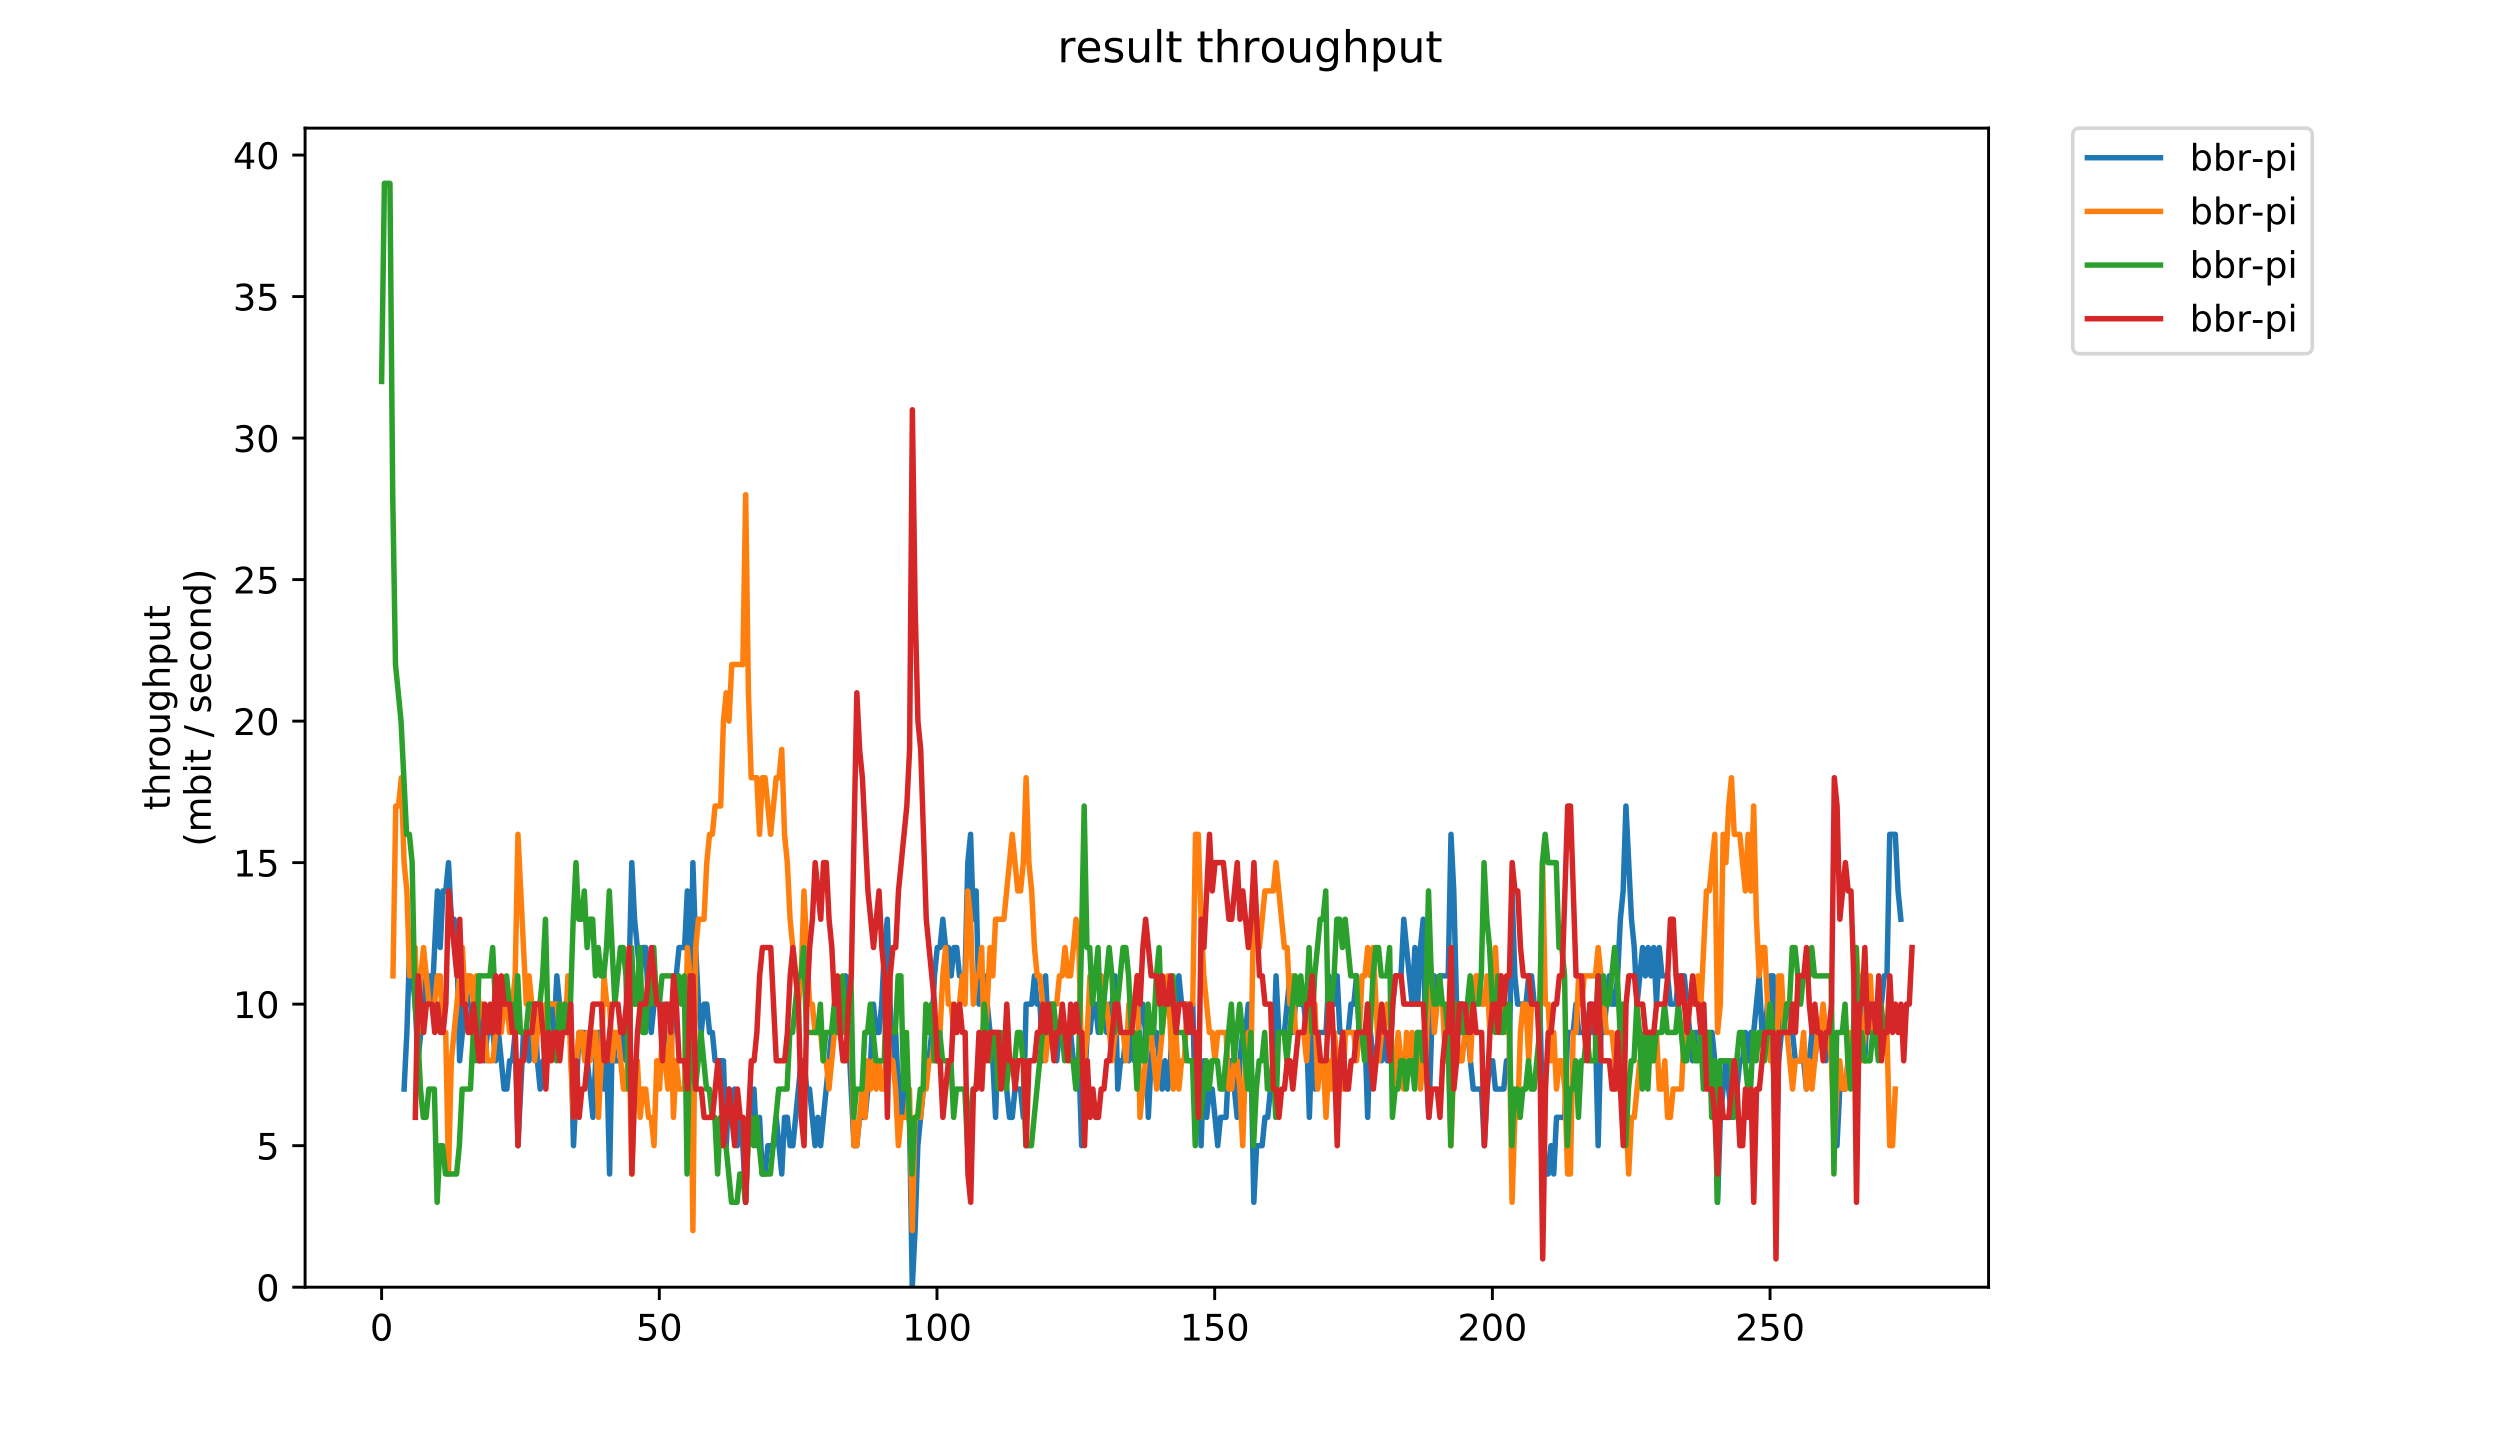 <?xml version="1.0" encoding="utf-8" standalone="no"?>
<!DOCTYPE svg PUBLIC "-//W3C//DTD SVG 1.1//EN"
  "http://www.w3.org/Graphics/SVG/1.1/DTD/svg11.dtd">
<!-- Created with matplotlib (https://matplotlib.org/) -->
<svg height="396pt" version="1.1" viewBox="0 0 684 396" width="684pt" xmlns="http://www.w3.org/2000/svg" xmlns:xlink="http://www.w3.org/1999/xlink">
 <defs>
  <style type="text/css">
*{stroke-linecap:butt;stroke-linejoin:round;}
  </style>
 </defs>
 <g id="figure_1">
  <g id="patch_1">
   <path d="M 0 396 
L 684 396 
L 684 0 
L 0 0 
z
" style="fill:#ffffff;"/>
  </g>
  <g id="axes_1">
   <g id="patch_2">
    <path d="M 83.472 352.174 
L 544.074 352.174 
L 544.074 35.062 
L 83.472 35.062 
z
" style="fill:#ffffff;"/>
   </g>
   <g id="matplotlib.axis_1">
    <g id="xtick_1">
     <g id="line2d_1">
      <defs>
       <path d="M 0 0 
L 0 3.5 
" id="m5caa7f8d43" style="stroke:#000000;stroke-width:0.8;"/>
      </defs>
      <g>
       <use style="stroke:#000000;stroke-width:0.8;" x="104.409" xlink:href="#m5caa7f8d43" y="352.174"/>
      </g>
     </g>
     <g id="text_1">
      <!-- 0 -->
      <defs>
       <path d="M 31.781 66.406 
Q 24.172 66.406 20.328 58.906 
Q 16.5 51.422 16.5 36.375 
Q 16.5 21.391 20.328 13.891 
Q 24.172 6.391 31.781 6.391 
Q 39.453 6.391 43.281 13.891 
Q 47.125 21.391 47.125 36.375 
Q 47.125 51.422 43.281 58.906 
Q 39.453 66.406 31.781 66.406 
z
M 31.781 74.219 
Q 44.047 74.219 50.516 64.516 
Q 56.984 54.828 56.984 36.375 
Q 56.984 17.969 50.516 8.266 
Q 44.047 -1.422 31.781 -1.422 
Q 19.531 -1.422 13.062 8.266 
Q 6.594 17.969 6.594 36.375 
Q 6.594 54.828 13.062 64.516 
Q 19.531 74.219 31.781 74.219 
z
" id="DejaVuSans-48"/>
      </defs>
      <g transform="translate(101.228 366.773)scale(0.1 -0.1)">
       <use xlink:href="#DejaVuSans-48"/>
      </g>
     </g>
    </g>
    <g id="xtick_2">
     <g id="line2d_2">
      <g>
       <use style="stroke:#000000;stroke-width:0.8;" x="180.385" xlink:href="#m5caa7f8d43" y="352.174"/>
      </g>
     </g>
     <g id="text_2">
      <!-- 50 -->
      <defs>
       <path d="M 10.797 72.906 
L 49.516 72.906 
L 49.516 64.594 
L 19.828 64.594 
L 19.828 46.734 
Q 21.969 47.469 24.109 47.828 
Q 26.266 48.188 28.422 48.188 
Q 40.625 48.188 47.75 41.5 
Q 54.891 34.812 54.891 23.391 
Q 54.891 11.625 47.562 5.094 
Q 40.234 -1.422 26.906 -1.422 
Q 22.312 -1.422 17.547 -0.641 
Q 12.797 0.141 7.719 1.703 
L 7.719 11.625 
Q 12.109 9.234 16.797 8.062 
Q 21.484 6.891 26.703 6.891 
Q 35.156 6.891 40.078 11.328 
Q 45.016 15.766 45.016 23.391 
Q 45.016 31 40.078 35.438 
Q 35.156 39.891 26.703 39.891 
Q 22.75 39.891 18.812 39.016 
Q 14.891 38.141 10.797 36.281 
z
" id="DejaVuSans-53"/>
      </defs>
      <g transform="translate(174.022 366.773)scale(0.1 -0.1)">
       <use xlink:href="#DejaVuSans-53"/>
       <use x="63.623" xlink:href="#DejaVuSans-48"/>
      </g>
     </g>
    </g>
    <g id="xtick_3">
     <g id="line2d_3">
      <g>
       <use style="stroke:#000000;stroke-width:0.8;" x="256.36" xlink:href="#m5caa7f8d43" y="352.174"/>
      </g>
     </g>
     <g id="text_3">
      <!-- 100 -->
      <defs>
       <path d="M 12.406 8.297 
L 28.516 8.297 
L 28.516 63.922 
L 10.984 60.406 
L 10.984 69.391 
L 28.422 72.906 
L 38.281 72.906 
L 38.281 8.297 
L 54.391 8.297 
L 54.391 0 
L 12.406 0 
z
" id="DejaVuSans-49"/>
      </defs>
      <g transform="translate(246.817 366.773)scale(0.1 -0.1)">
       <use xlink:href="#DejaVuSans-49"/>
       <use x="63.623" xlink:href="#DejaVuSans-48"/>
       <use x="127.246" xlink:href="#DejaVuSans-48"/>
      </g>
     </g>
    </g>
    <g id="xtick_4">
     <g id="line2d_4">
      <g>
       <use style="stroke:#000000;stroke-width:0.8;" x="332.336" xlink:href="#m5caa7f8d43" y="352.174"/>
      </g>
     </g>
     <g id="text_4">
      <!-- 150 -->
      <g transform="translate(322.793 366.773)scale(0.1 -0.1)">
       <use xlink:href="#DejaVuSans-49"/>
       <use x="63.623" xlink:href="#DejaVuSans-53"/>
       <use x="127.246" xlink:href="#DejaVuSans-48"/>
      </g>
     </g>
    </g>
    <g id="xtick_5">
     <g id="line2d_5">
      <g>
       <use style="stroke:#000000;stroke-width:0.8;" x="408.312" xlink:href="#m5caa7f8d43" y="352.174"/>
      </g>
     </g>
     <g id="text_5">
      <!-- 200 -->
      <defs>
       <path d="M 19.188 8.297 
L 53.609 8.297 
L 53.609 0 
L 7.328 0 
L 7.328 8.297 
Q 12.938 14.109 22.625 23.891 
Q 32.328 33.688 34.812 36.531 
Q 39.547 41.844 41.422 45.531 
Q 43.312 49.219 43.312 52.781 
Q 43.312 58.594 39.234 62.25 
Q 35.156 65.922 28.609 65.922 
Q 23.969 65.922 18.812 64.312 
Q 13.672 62.703 7.812 59.422 
L 7.812 69.391 
Q 13.766 71.781 18.938 73 
Q 24.125 74.219 28.422 74.219 
Q 39.75 74.219 46.484 68.547 
Q 53.219 62.891 53.219 53.422 
Q 53.219 48.922 51.531 44.891 
Q 49.859 40.875 45.406 35.406 
Q 44.188 33.984 37.641 27.219 
Q 31.109 20.453 19.188 8.297 
z
" id="DejaVuSans-50"/>
      </defs>
      <g transform="translate(398.768 366.773)scale(0.1 -0.1)">
       <use xlink:href="#DejaVuSans-50"/>
       <use x="63.623" xlink:href="#DejaVuSans-48"/>
       <use x="127.246" xlink:href="#DejaVuSans-48"/>
      </g>
     </g>
    </g>
    <g id="xtick_6">
     <g id="line2d_6">
      <g>
       <use style="stroke:#000000;stroke-width:0.8;" x="484.288" xlink:href="#m5caa7f8d43" y="352.174"/>
      </g>
     </g>
     <g id="text_6">
      <!-- 250 -->
      <g transform="translate(474.744 366.773)scale(0.1 -0.1)">
       <use xlink:href="#DejaVuSans-50"/>
       <use x="63.623" xlink:href="#DejaVuSans-53"/>
       <use x="127.246" xlink:href="#DejaVuSans-48"/>
      </g>
     </g>
    </g>
   </g>
   <g id="matplotlib.axis_2">
    <g id="ytick_1">
     <g id="line2d_7">
      <defs>
       <path d="M 0 0 
L -3.5 0 
" id="mcd8281d692" style="stroke:#000000;stroke-width:0.8;"/>
      </defs>
      <g>
       <use style="stroke:#000000;stroke-width:0.8;" x="83.472" xlink:href="#mcd8281d692" y="352.174"/>
      </g>
     </g>
     <g id="text_7">
      <!-- 0 -->
      <g transform="translate(70.11 355.973)scale(0.1 -0.1)">
       <use xlink:href="#DejaVuSans-48"/>
      </g>
     </g>
    </g>
    <g id="ytick_2">
     <g id="line2d_8">
      <g>
       <use style="stroke:#000000;stroke-width:0.8;" x="83.472" xlink:href="#mcd8281d692" y="313.455"/>
      </g>
     </g>
     <g id="text_8">
      <!-- 5 -->
      <g transform="translate(70.11 317.254)scale(0.1 -0.1)">
       <use xlink:href="#DejaVuSans-53"/>
      </g>
     </g>
    </g>
    <g id="ytick_3">
     <g id="line2d_9">
      <g>
       <use style="stroke:#000000;stroke-width:0.8;" x="83.472" xlink:href="#mcd8281d692" y="274.735"/>
      </g>
     </g>
     <g id="text_9">
      <!-- 10 -->
      <g transform="translate(63.747 278.535)scale(0.1 -0.1)">
       <use xlink:href="#DejaVuSans-49"/>
       <use x="63.623" xlink:href="#DejaVuSans-48"/>
      </g>
     </g>
    </g>
    <g id="ytick_4">
     <g id="line2d_10">
      <g>
       <use style="stroke:#000000;stroke-width:0.8;" x="83.472" xlink:href="#mcd8281d692" y="236.016"/>
      </g>
     </g>
     <g id="text_10">
      <!-- 15 -->
      <g transform="translate(63.747 239.815)scale(0.1 -0.1)">
       <use xlink:href="#DejaVuSans-49"/>
       <use x="63.623" xlink:href="#DejaVuSans-53"/>
      </g>
     </g>
    </g>
    <g id="ytick_5">
     <g id="line2d_11">
      <g>
       <use style="stroke:#000000;stroke-width:0.8;" x="83.472" xlink:href="#mcd8281d692" y="197.297"/>
      </g>
     </g>
     <g id="text_11">
      <!-- 20 -->
      <g transform="translate(63.747 201.096)scale(0.1 -0.1)">
       <use xlink:href="#DejaVuSans-50"/>
       <use x="63.623" xlink:href="#DejaVuSans-48"/>
      </g>
     </g>
    </g>
    <g id="ytick_6">
     <g id="line2d_12">
      <g>
       <use style="stroke:#000000;stroke-width:0.8;" x="83.472" xlink:href="#mcd8281d692" y="158.577"/>
      </g>
     </g>
     <g id="text_12">
      <!-- 25 -->
      <g transform="translate(63.747 162.377)scale(0.1 -0.1)">
       <use xlink:href="#DejaVuSans-50"/>
       <use x="63.623" xlink:href="#DejaVuSans-53"/>
      </g>
     </g>
    </g>
    <g id="ytick_7">
     <g id="line2d_13">
      <g>
       <use style="stroke:#000000;stroke-width:0.8;" x="83.472" xlink:href="#mcd8281d692" y="119.858"/>
      </g>
     </g>
     <g id="text_13">
      <!-- 30 -->
      <defs>
       <path d="M 40.578 39.312 
Q 47.656 37.797 51.625 33 
Q 55.609 28.219 55.609 21.188 
Q 55.609 10.406 48.188 4.484 
Q 40.766 -1.422 27.094 -1.422 
Q 22.516 -1.422 17.656 -0.516 
Q 12.797 0.391 7.625 2.203 
L 7.625 11.719 
Q 11.719 9.328 16.594 8.109 
Q 21.484 6.891 26.812 6.891 
Q 36.078 6.891 40.938 10.547 
Q 45.797 14.203 45.797 21.188 
Q 45.797 27.641 41.281 31.266 
Q 36.766 34.906 28.719 34.906 
L 20.219 34.906 
L 20.219 43.016 
L 29.109 43.016 
Q 36.375 43.016 40.234 45.922 
Q 44.094 48.828 44.094 54.297 
Q 44.094 59.906 40.109 62.906 
Q 36.141 65.922 28.719 65.922 
Q 24.656 65.922 20.016 65.031 
Q 15.375 64.156 9.812 62.312 
L 9.812 71.094 
Q 15.438 72.656 20.344 73.438 
Q 25.25 74.219 29.594 74.219 
Q 40.828 74.219 47.359 69.109 
Q 53.906 64.016 53.906 55.328 
Q 53.906 49.266 50.438 45.094 
Q 46.969 40.922 40.578 39.312 
z
" id="DejaVuSans-51"/>
      </defs>
      <g transform="translate(63.747 123.657)scale(0.1 -0.1)">
       <use xlink:href="#DejaVuSans-51"/>
       <use x="63.623" xlink:href="#DejaVuSans-48"/>
      </g>
     </g>
    </g>
    <g id="ytick_8">
     <g id="line2d_14">
      <g>
       <use style="stroke:#000000;stroke-width:0.8;" x="83.472" xlink:href="#mcd8281d692" y="81.139"/>
      </g>
     </g>
     <g id="text_14">
      <!-- 35 -->
      <g transform="translate(63.747 84.938)scale(0.1 -0.1)">
       <use xlink:href="#DejaVuSans-51"/>
       <use x="63.623" xlink:href="#DejaVuSans-53"/>
      </g>
     </g>
    </g>
    <g id="ytick_9">
     <g id="line2d_15">
      <g>
       <use style="stroke:#000000;stroke-width:0.8;" x="83.472" xlink:href="#mcd8281d692" y="42.419"/>
      </g>
     </g>
     <g id="text_15">
      <!-- 40 -->
      <defs>
       <path d="M 37.797 64.312 
L 12.891 25.391 
L 37.797 25.391 
z
M 35.203 72.906 
L 47.609 72.906 
L 47.609 25.391 
L 58.016 25.391 
L 58.016 17.188 
L 47.609 17.188 
L 47.609 0 
L 37.797 0 
L 37.797 17.188 
L 4.891 17.188 
L 4.891 26.703 
z
" id="DejaVuSans-52"/>
      </defs>
      <g transform="translate(63.747 46.218)scale(0.1 -0.1)">
       <use xlink:href="#DejaVuSans-52"/>
       <use x="63.623" xlink:href="#DejaVuSans-48"/>
      </g>
     </g>
    </g>
    <g id="text_16">
     <!-- throughput -->
     <defs>
      <path d="M 18.312 70.219 
L 18.312 54.688 
L 36.812 54.688 
L 36.812 47.703 
L 18.312 47.703 
L 18.312 18.016 
Q 18.312 11.328 20.141 9.422 
Q 21.969 7.516 27.594 7.516 
L 36.812 7.516 
L 36.812 0 
L 27.594 0 
Q 17.188 0 13.234 3.875 
Q 9.281 7.766 9.281 18.016 
L 9.281 47.703 
L 2.688 47.703 
L 2.688 54.688 
L 9.281 54.688 
L 9.281 70.219 
z
" id="DejaVuSans-116"/>
      <path d="M 54.891 33.016 
L 54.891 0 
L 45.906 0 
L 45.906 32.719 
Q 45.906 40.484 42.875 44.328 
Q 39.844 48.188 33.797 48.188 
Q 26.516 48.188 22.312 43.547 
Q 18.109 38.922 18.109 30.906 
L 18.109 0 
L 9.078 0 
L 9.078 75.984 
L 18.109 75.984 
L 18.109 46.188 
Q 21.344 51.125 25.703 53.562 
Q 30.078 56 35.797 56 
Q 45.219 56 50.047 50.172 
Q 54.891 44.344 54.891 33.016 
z
" id="DejaVuSans-104"/>
      <path d="M 41.109 46.297 
Q 39.594 47.172 37.812 47.578 
Q 36.031 48 33.891 48 
Q 26.266 48 22.188 43.047 
Q 18.109 38.094 18.109 28.812 
L 18.109 0 
L 9.078 0 
L 9.078 54.688 
L 18.109 54.688 
L 18.109 46.188 
Q 20.953 51.172 25.484 53.578 
Q 30.031 56 36.531 56 
Q 37.453 56 38.578 55.875 
Q 39.703 55.766 41.062 55.516 
z
" id="DejaVuSans-114"/>
      <path d="M 30.609 48.391 
Q 23.391 48.391 19.188 42.75 
Q 14.984 37.109 14.984 27.297 
Q 14.984 17.484 19.156 11.844 
Q 23.344 6.203 30.609 6.203 
Q 37.797 6.203 41.984 11.859 
Q 46.188 17.531 46.188 27.297 
Q 46.188 37.016 41.984 42.703 
Q 37.797 48.391 30.609 48.391 
z
M 30.609 56 
Q 42.328 56 49.016 48.375 
Q 55.719 40.766 55.719 27.297 
Q 55.719 13.875 49.016 6.219 
Q 42.328 -1.422 30.609 -1.422 
Q 18.844 -1.422 12.172 6.219 
Q 5.516 13.875 5.516 27.297 
Q 5.516 40.766 12.172 48.375 
Q 18.844 56 30.609 56 
z
" id="DejaVuSans-111"/>
      <path d="M 8.5 21.578 
L 8.5 54.688 
L 17.484 54.688 
L 17.484 21.922 
Q 17.484 14.156 20.5 10.266 
Q 23.531 6.391 29.594 6.391 
Q 36.859 6.391 41.078 11.031 
Q 45.312 15.672 45.312 23.688 
L 45.312 54.688 
L 54.297 54.688 
L 54.297 0 
L 45.312 0 
L 45.312 8.406 
Q 42.047 3.422 37.719 1 
Q 33.406 -1.422 27.688 -1.422 
Q 18.266 -1.422 13.375 4.438 
Q 8.5 10.297 8.5 21.578 
z
M 31.109 56 
z
" id="DejaVuSans-117"/>
      <path d="M 45.406 27.984 
Q 45.406 37.75 41.375 43.109 
Q 37.359 48.484 30.078 48.484 
Q 22.859 48.484 18.828 43.109 
Q 14.797 37.75 14.797 27.984 
Q 14.797 18.266 18.828 12.891 
Q 22.859 7.516 30.078 7.516 
Q 37.359 7.516 41.375 12.891 
Q 45.406 18.266 45.406 27.984 
z
M 54.391 6.781 
Q 54.391 -7.172 48.188 -13.984 
Q 42 -20.797 29.203 -20.797 
Q 24.469 -20.797 20.266 -20.094 
Q 16.062 -19.391 12.109 -17.922 
L 12.109 -9.188 
Q 16.062 -11.328 19.922 -12.344 
Q 23.781 -13.375 27.781 -13.375 
Q 36.625 -13.375 41.016 -8.766 
Q 45.406 -4.156 45.406 5.172 
L 45.406 9.625 
Q 42.625 4.781 38.281 2.391 
Q 33.938 0 27.875 0 
Q 17.828 0 11.672 7.656 
Q 5.516 15.328 5.516 27.984 
Q 5.516 40.672 11.672 48.328 
Q 17.828 56 27.875 56 
Q 33.938 56 38.281 53.609 
Q 42.625 51.219 45.406 46.391 
L 45.406 54.688 
L 54.391 54.688 
z
" id="DejaVuSans-103"/>
      <path d="M 18.109 8.203 
L 18.109 -20.797 
L 9.078 -20.797 
L 9.078 54.688 
L 18.109 54.688 
L 18.109 46.391 
Q 20.953 51.266 25.266 53.625 
Q 29.594 56 35.594 56 
Q 45.562 56 51.781 48.094 
Q 58.016 40.188 58.016 27.297 
Q 58.016 14.406 51.781 6.484 
Q 45.562 -1.422 35.594 -1.422 
Q 29.594 -1.422 25.266 0.953 
Q 20.953 3.328 18.109 8.203 
z
M 48.688 27.297 
Q 48.688 37.203 44.609 42.844 
Q 40.531 48.484 33.406 48.484 
Q 26.266 48.484 22.188 42.844 
Q 18.109 37.203 18.109 27.297 
Q 18.109 17.391 22.188 11.75 
Q 26.266 6.109 33.406 6.109 
Q 40.531 6.109 44.609 11.75 
Q 48.688 17.391 48.688 27.297 
z
" id="DejaVuSans-112"/>
     </defs>
     <g transform="translate(46.47 221.675)rotate(-90)scale(0.1 -0.1)">
      <use xlink:href="#DejaVuSans-116"/>
      <use x="39.209" xlink:href="#DejaVuSans-104"/>
      <use x="102.588" xlink:href="#DejaVuSans-114"/>
      <use x="143.67" xlink:href="#DejaVuSans-111"/>
      <use x="204.852" xlink:href="#DejaVuSans-117"/>
      <use x="268.23" xlink:href="#DejaVuSans-103"/>
      <use x="331.707" xlink:href="#DejaVuSans-104"/>
      <use x="395.086" xlink:href="#DejaVuSans-112"/>
      <use x="458.562" xlink:href="#DejaVuSans-117"/>
      <use x="521.941" xlink:href="#DejaVuSans-116"/>
     </g>
     <!-- (mbit / second) -->
     <defs>
      <path d="M 31 75.875 
Q 24.469 64.656 21.281 53.656 
Q 18.109 42.672 18.109 31.391 
Q 18.109 20.125 21.312 9.062 
Q 24.516 -2 31 -13.188 
L 23.188 -13.188 
Q 15.875 -1.703 12.234 9.375 
Q 8.594 20.453 8.594 31.391 
Q 8.594 42.281 12.203 53.312 
Q 15.828 64.359 23.188 75.875 
z
" id="DejaVuSans-40"/>
      <path d="M 52 44.188 
Q 55.375 50.25 60.062 53.125 
Q 64.75 56 71.094 56 
Q 79.641 56 84.281 50.016 
Q 88.922 44.047 88.922 33.016 
L 88.922 0 
L 79.891 0 
L 79.891 32.719 
Q 79.891 40.578 77.094 44.375 
Q 74.312 48.188 68.609 48.188 
Q 61.625 48.188 57.562 43.547 
Q 53.516 38.922 53.516 30.906 
L 53.516 0 
L 44.484 0 
L 44.484 32.719 
Q 44.484 40.625 41.703 44.406 
Q 38.922 48.188 33.109 48.188 
Q 26.219 48.188 22.156 43.531 
Q 18.109 38.875 18.109 30.906 
L 18.109 0 
L 9.078 0 
L 9.078 54.688 
L 18.109 54.688 
L 18.109 46.188 
Q 21.188 51.219 25.484 53.609 
Q 29.781 56 35.688 56 
Q 41.656 56 45.828 52.969 
Q 50 49.953 52 44.188 
z
" id="DejaVuSans-109"/>
      <path d="M 48.688 27.297 
Q 48.688 37.203 44.609 42.844 
Q 40.531 48.484 33.406 48.484 
Q 26.266 48.484 22.188 42.844 
Q 18.109 37.203 18.109 27.297 
Q 18.109 17.391 22.188 11.75 
Q 26.266 6.109 33.406 6.109 
Q 40.531 6.109 44.609 11.75 
Q 48.688 17.391 48.688 27.297 
z
M 18.109 46.391 
Q 20.953 51.266 25.266 53.625 
Q 29.594 56 35.594 56 
Q 45.562 56 51.781 48.094 
Q 58.016 40.188 58.016 27.297 
Q 58.016 14.406 51.781 6.484 
Q 45.562 -1.422 35.594 -1.422 
Q 29.594 -1.422 25.266 0.953 
Q 20.953 3.328 18.109 8.203 
L 18.109 0 
L 9.078 0 
L 9.078 75.984 
L 18.109 75.984 
z
" id="DejaVuSans-98"/>
      <path d="M 9.422 54.688 
L 18.406 54.688 
L 18.406 0 
L 9.422 0 
z
M 9.422 75.984 
L 18.406 75.984 
L 18.406 64.594 
L 9.422 64.594 
z
" id="DejaVuSans-105"/>
      <path id="DejaVuSans-32"/>
      <path d="M 25.391 72.906 
L 33.688 72.906 
L 8.297 -9.281 
L 0 -9.281 
z
" id="DejaVuSans-47"/>
      <path d="M 44.281 53.078 
L 44.281 44.578 
Q 40.484 46.531 36.375 47.5 
Q 32.281 48.484 27.875 48.484 
Q 21.188 48.484 17.844 46.438 
Q 14.5 44.391 14.5 40.281 
Q 14.5 37.156 16.891 35.375 
Q 19.281 33.594 26.516 31.984 
L 29.594 31.297 
Q 39.156 29.25 43.188 25.516 
Q 47.219 21.781 47.219 15.094 
Q 47.219 7.469 41.188 3.016 
Q 35.156 -1.422 24.609 -1.422 
Q 20.219 -1.422 15.453 -0.562 
Q 10.688 0.297 5.422 2 
L 5.422 11.281 
Q 10.406 8.688 15.234 7.391 
Q 20.062 6.109 24.812 6.109 
Q 31.156 6.109 34.562 8.281 
Q 37.984 10.453 37.984 14.406 
Q 37.984 18.062 35.516 20.016 
Q 33.062 21.969 24.703 23.781 
L 21.578 24.516 
Q 13.234 26.266 9.516 29.906 
Q 5.812 33.547 5.812 39.891 
Q 5.812 47.609 11.281 51.797 
Q 16.75 56 26.812 56 
Q 31.781 56 36.172 55.266 
Q 40.578 54.547 44.281 53.078 
z
" id="DejaVuSans-115"/>
      <path d="M 56.203 29.594 
L 56.203 25.203 
L 14.891 25.203 
Q 15.484 15.922 20.484 11.062 
Q 25.484 6.203 34.422 6.203 
Q 39.594 6.203 44.453 7.469 
Q 49.312 8.734 54.109 11.281 
L 54.109 2.781 
Q 49.266 0.734 44.188 -0.344 
Q 39.109 -1.422 33.891 -1.422 
Q 20.797 -1.422 13.156 6.188 
Q 5.516 13.812 5.516 26.812 
Q 5.516 40.234 12.766 48.109 
Q 20.016 56 32.328 56 
Q 43.359 56 49.781 48.891 
Q 56.203 41.797 56.203 29.594 
z
M 47.219 32.234 
Q 47.125 39.594 43.094 43.984 
Q 39.062 48.391 32.422 48.391 
Q 24.906 48.391 20.391 44.141 
Q 15.875 39.891 15.188 32.172 
z
" id="DejaVuSans-101"/>
      <path d="M 48.781 52.594 
L 48.781 44.188 
Q 44.969 46.297 41.141 47.344 
Q 37.312 48.391 33.406 48.391 
Q 24.656 48.391 19.812 42.844 
Q 14.984 37.312 14.984 27.297 
Q 14.984 17.281 19.812 11.734 
Q 24.656 6.203 33.406 6.203 
Q 37.312 6.203 41.141 7.25 
Q 44.969 8.297 48.781 10.406 
L 48.781 2.094 
Q 45.016 0.344 40.984 -0.531 
Q 36.969 -1.422 32.422 -1.422 
Q 20.062 -1.422 12.781 6.344 
Q 5.516 14.109 5.516 27.297 
Q 5.516 40.672 12.859 48.328 
Q 20.219 56 33.016 56 
Q 37.156 56 41.109 55.141 
Q 45.062 54.297 48.781 52.594 
z
" id="DejaVuSans-99"/>
      <path d="M 54.891 33.016 
L 54.891 0 
L 45.906 0 
L 45.906 32.719 
Q 45.906 40.484 42.875 44.328 
Q 39.844 48.188 33.797 48.188 
Q 26.516 48.188 22.312 43.547 
Q 18.109 38.922 18.109 30.906 
L 18.109 0 
L 9.078 0 
L 9.078 54.688 
L 18.109 54.688 
L 18.109 46.188 
Q 21.344 51.125 25.703 53.562 
Q 30.078 56 35.797 56 
Q 45.219 56 50.047 50.172 
Q 54.891 44.344 54.891 33.016 
z
" id="DejaVuSans-110"/>
      <path d="M 45.406 46.391 
L 45.406 75.984 
L 54.391 75.984 
L 54.391 0 
L 45.406 0 
L 45.406 8.203 
Q 42.578 3.328 38.25 0.953 
Q 33.938 -1.422 27.875 -1.422 
Q 17.969 -1.422 11.734 6.484 
Q 5.516 14.406 5.516 27.297 
Q 5.516 40.188 11.734 48.094 
Q 17.969 56 27.875 56 
Q 33.938 56 38.25 53.625 
Q 42.578 51.266 45.406 46.391 
z
M 14.797 27.297 
Q 14.797 17.391 18.875 11.75 
Q 22.953 6.109 30.078 6.109 
Q 37.203 6.109 41.297 11.75 
Q 45.406 17.391 45.406 27.297 
Q 45.406 37.203 41.297 42.844 
Q 37.203 48.484 30.078 48.484 
Q 22.953 48.484 18.875 42.844 
Q 14.797 37.203 14.797 27.297 
z
" id="DejaVuSans-100"/>
      <path d="M 8.016 75.875 
L 15.828 75.875 
Q 23.141 64.359 26.781 53.312 
Q 30.422 42.281 30.422 31.391 
Q 30.422 20.453 26.781 9.375 
Q 23.141 -1.703 15.828 -13.188 
L 8.016 -13.188 
Q 14.5 -2 17.703 9.062 
Q 20.906 20.125 20.906 31.391 
Q 20.906 42.672 17.703 53.656 
Q 14.5 64.656 8.016 75.875 
z
" id="DejaVuSans-41"/>
     </defs>
     <g transform="translate(57.668 231.609)rotate(-90)scale(0.1 -0.1)">
      <use xlink:href="#DejaVuSans-40"/>
      <use x="39.014" xlink:href="#DejaVuSans-109"/>
      <use x="136.426" xlink:href="#DejaVuSans-98"/>
      <use x="199.902" xlink:href="#DejaVuSans-105"/>
      <use x="227.686" xlink:href="#DejaVuSans-116"/>
      <use x="266.895" xlink:href="#DejaVuSans-32"/>
      <use x="298.682" xlink:href="#DejaVuSans-47"/>
      <use x="332.373" xlink:href="#DejaVuSans-32"/>
      <use x="364.16" xlink:href="#DejaVuSans-115"/>
      <use x="416.26" xlink:href="#DejaVuSans-101"/>
      <use x="477.783" xlink:href="#DejaVuSans-99"/>
      <use x="532.764" xlink:href="#DejaVuSans-111"/>
      <use x="593.945" xlink:href="#DejaVuSans-110"/>
      <use x="657.324" xlink:href="#DejaVuSans-100"/>
      <use x="720.801" xlink:href="#DejaVuSans-41"/>
     </g>
    </g>
   </g>
   <g id="line2d_16">
    <path clip-path="url(#pce299bf4b1)" d="M 110.561 297.967 
L 111.321 282.479 
L 112.081 259.248 
L 113.6 274.735 
L 114.36 290.223 
L 116.639 266.992 
L 117.399 266.992 
L 118.159 274.735 
L 119.678 243.76 
L 120.438 259.248 
L 121.198 243.76 
L 121.958 243.76 
L 122.717 236.016 
L 123.477 251.504 
L 124.237 251.504 
L 124.997 259.248 
L 125.756 290.223 
L 126.516 282.479 
L 127.276 266.992 
L 128.036 274.735 
L 128.796 274.735 
L 129.555 282.479 
L 130.315 282.479 
L 131.075 290.223 
L 131.835 274.735 
L 132.594 290.223 
L 133.354 282.479 
L 134.874 282.479 
L 135.633 290.223 
L 136.393 282.479 
L 137.913 297.967 
L 138.672 297.967 
L 139.432 290.223 
L 140.192 290.223 
L 140.952 282.479 
L 141.711 313.455 
L 143.231 282.479 
L 143.991 282.479 
L 144.75 290.223 
L 146.27 274.735 
L 147.03 290.223 
L 147.789 297.967 
L 148.549 290.223 
L 149.309 290.223 
L 150.069 274.735 
L 150.828 274.735 
L 151.588 282.479 
L 152.348 266.992 
L 153.868 282.479 
L 154.627 274.735 
L 155.387 282.479 
L 156.147 282.479 
L 156.907 313.455 
L 158.426 282.479 
L 159.946 282.479 
L 162.225 305.711 
L 162.985 290.223 
L 163.744 282.479 
L 164.504 282.479 
L 165.264 297.967 
L 166.024 290.223 
L 166.783 321.199 
L 167.543 282.479 
L 168.303 290.223 
L 169.822 290.223 
L 170.582 282.479 
L 171.342 290.223 
L 172.102 266.992 
L 172.861 236.016 
L 173.621 251.504 
L 175.141 266.992 
L 175.901 259.248 
L 176.66 259.248 
L 177.42 274.735 
L 178.18 282.479 
L 178.94 274.735 
L 181.219 274.735 
L 181.979 282.479 
L 182.738 282.479 
L 183.498 290.223 
L 184.258 274.735 
L 185.777 259.248 
L 187.297 259.248 
L 188.057 243.76 
L 188.816 282.479 
L 189.576 236.016 
L 190.336 259.248 
L 191.096 274.735 
L 191.855 282.479 
L 192.615 274.735 
L 193.375 274.735 
L 194.135 282.479 
L 194.894 282.479 
L 195.654 290.223 
L 197.934 290.223 
L 198.693 313.455 
L 199.453 297.967 
L 200.213 305.711 
L 200.973 297.967 
L 201.732 313.455 
L 202.492 305.711 
L 203.252 313.455 
L 204.012 328.943 
L 204.771 305.711 
L 205.531 305.711 
L 206.291 297.967 
L 207.051 313.455 
L 207.81 305.711 
L 208.57 321.199 
L 209.33 321.199 
L 210.09 313.455 
L 211.609 313.455 
L 212.369 305.711 
L 213.888 321.199 
L 214.648 305.711 
L 215.408 305.711 
L 216.168 313.455 
L 216.927 313.455 
L 219.207 290.223 
L 219.967 290.223 
L 220.726 297.967 
L 221.486 297.967 
L 223.006 313.455 
L 223.765 305.711 
L 224.525 313.455 
L 227.564 282.479 
L 228.324 282.479 
L 229.084 274.735 
L 230.603 274.735 
L 231.363 266.992 
L 233.642 313.455 
L 234.402 313.455 
L 235.162 305.711 
L 236.681 305.711 
L 238.201 290.223 
L 238.96 274.735 
L 239.72 282.479 
L 240.48 282.479 
L 241.24 274.735 
L 242 259.248 
L 242.759 251.504 
L 243.519 274.735 
L 244.279 290.223 
L 245.039 282.479 
L 245.798 297.967 
L 246.558 305.711 
L 247.318 290.223 
L 248.078 305.711 
L 248.837 305.711 
L 249.597 352.174 
L 250.357 336.686 
L 251.117 313.455 
L 253.396 290.223 
L 254.156 290.223 
L 254.915 282.479 
L 255.675 266.992 
L 256.435 259.248 
L 257.195 259.248 
L 257.954 251.504 
L 258.714 259.248 
L 259.474 259.248 
L 260.234 266.992 
L 260.993 259.248 
L 261.753 259.248 
L 262.513 266.992 
L 264.033 266.992 
L 264.792 236.016 
L 265.552 228.272 
L 266.312 251.504 
L 267.072 243.76 
L 267.831 274.735 
L 268.591 266.992 
L 269.351 266.992 
L 271.63 290.223 
L 272.39 305.711 
L 273.15 282.479 
L 273.909 290.223 
L 274.669 290.223 
L 276.189 305.711 
L 276.948 305.711 
L 277.708 297.967 
L 279.228 297.967 
L 279.987 305.711 
L 280.747 274.735 
L 282.267 274.735 
L 283.026 266.992 
L 283.786 274.735 
L 284.546 274.735 
L 285.306 290.223 
L 286.065 266.992 
L 286.825 282.479 
L 288.345 282.479 
L 289.105 290.223 
L 289.864 282.479 
L 292.903 282.479 
L 293.663 290.223 
L 295.183 290.223 
L 295.942 313.455 
L 297.462 282.479 
L 298.222 282.479 
L 298.981 274.735 
L 299.741 274.735 
L 300.501 282.479 
L 301.261 266.992 
L 302.78 282.479 
L 303.54 274.735 
L 304.3 274.735 
L 305.059 266.992 
L 305.819 297.967 
L 306.579 290.223 
L 307.339 290.223 
L 308.098 282.479 
L 308.858 290.223 
L 309.618 282.479 
L 310.378 290.223 
L 311.138 290.223 
L 311.897 274.735 
L 312.657 274.735 
L 313.417 282.479 
L 314.177 305.711 
L 314.936 290.223 
L 315.696 282.479 
L 316.456 282.479 
L 317.975 297.967 
L 318.735 290.223 
L 319.495 297.967 
L 320.255 290.223 
L 321.014 274.735 
L 321.774 274.735 
L 322.534 266.992 
L 323.294 274.735 
L 324.813 274.735 
L 325.573 282.479 
L 326.333 274.735 
L 327.092 305.711 
L 327.852 282.479 
L 328.612 313.455 
L 329.372 290.223 
L 330.131 305.711 
L 330.891 297.967 
L 331.651 297.967 
L 333.171 313.455 
L 333.93 305.711 
L 335.45 305.711 
L 336.21 290.223 
L 336.969 290.223 
L 338.489 305.711 
L 339.249 290.223 
L 340.008 282.479 
L 340.768 282.479 
L 341.528 274.735 
L 342.288 290.223 
L 343.047 328.943 
L 343.807 313.455 
L 345.327 313.455 
L 346.086 305.711 
L 346.846 305.711 
L 348.366 290.223 
L 349.125 266.992 
L 349.885 282.479 
L 351.405 282.479 
L 352.924 266.992 
L 353.684 282.479 
L 354.444 274.735 
L 356.723 274.735 
L 357.483 282.479 
L 358.243 305.711 
L 359.002 282.479 
L 359.762 297.967 
L 360.522 282.479 
L 362.801 282.479 
L 363.561 266.992 
L 364.321 274.735 
L 365.08 274.735 
L 365.84 266.992 
L 366.6 282.479 
L 368.879 282.479 
L 369.639 274.735 
L 370.399 274.735 
L 371.158 266.992 
L 371.918 282.479 
L 373.438 282.479 
L 374.197 305.711 
L 374.957 282.479 
L 375.717 290.223 
L 376.477 290.223 
L 377.237 282.479 
L 377.996 290.223 
L 378.756 282.479 
L 379.516 290.223 
L 380.276 290.223 
L 381.035 274.735 
L 381.795 266.992 
L 383.315 266.992 
L 384.074 251.504 
L 386.354 274.735 
L 387.113 259.248 
L 387.873 274.735 
L 388.633 259.248 
L 389.393 251.504 
L 390.152 290.223 
L 390.912 305.711 
L 391.672 282.479 
L 392.432 266.992 
L 393.191 274.735 
L 393.951 266.992 
L 396.23 266.992 
L 396.99 228.272 
L 397.75 243.76 
L 398.51 274.735 
L 400.029 274.735 
L 400.789 282.479 
L 401.549 282.479 
L 403.068 297.967 
L 405.348 297.967 
L 406.107 313.455 
L 406.867 297.967 
L 407.627 290.223 
L 408.387 290.223 
L 409.146 297.967 
L 411.426 297.967 
L 412.185 290.223 
L 412.945 290.223 
L 413.705 243.76 
L 414.465 266.992 
L 415.224 274.735 
L 417.504 274.735 
L 418.263 266.992 
L 419.023 266.992 
L 419.783 274.735 
L 421.302 274.735 
L 422.062 305.711 
L 422.822 321.199 
L 423.582 321.199 
L 424.342 313.455 
L 425.101 321.199 
L 425.861 305.711 
L 428.14 305.711 
L 428.9 282.479 
L 430.42 282.479 
L 431.179 274.735 
L 431.939 282.479 
L 434.218 282.479 
L 434.978 274.735 
L 435.738 282.479 
L 436.498 282.479 
L 437.257 313.455 
L 438.017 282.479 
L 438.777 282.479 
L 440.296 266.992 
L 441.056 274.735 
L 441.816 274.735 
L 442.576 266.992 
L 443.335 251.504 
L 444.095 243.76 
L 444.855 220.528 
L 446.375 251.504 
L 447.134 259.248 
L 447.894 274.735 
L 449.414 259.248 
L 450.173 266.992 
L 450.933 259.248 
L 451.693 266.992 
L 452.453 259.248 
L 453.212 274.735 
L 453.972 259.248 
L 454.732 266.992 
L 456.251 266.992 
L 457.011 274.735 
L 458.531 274.735 
L 459.29 266.992 
L 460.81 266.992 
L 463.089 290.223 
L 463.849 282.479 
L 468.408 282.479 
L 469.167 290.223 
L 469.927 328.943 
L 470.687 305.711 
L 472.206 290.223 
L 473.726 305.711 
L 474.486 290.223 
L 475.245 297.967 
L 476.005 290.223 
L 476.765 290.223 
L 477.525 282.479 
L 478.284 290.223 
L 479.044 282.479 
L 479.804 282.479 
L 481.323 266.992 
L 482.083 282.479 
L 482.843 282.479 
L 484.362 266.992 
L 485.122 266.992 
L 485.882 321.199 
L 486.642 290.223 
L 488.161 274.735 
L 489.681 274.735 
L 491.2 290.223 
L 493.48 290.223 
L 494.239 297.967 
L 495.759 282.479 
L 496.519 290.223 
L 497.278 282.479 
L 498.798 282.479 
L 499.558 290.223 
L 500.317 282.479 
L 501.077 282.479 
L 501.837 313.455 
L 502.597 313.455 
L 503.356 297.967 
L 504.876 297.967 
L 505.636 290.223 
L 506.395 290.223 
L 507.155 282.479 
L 507.915 266.992 
L 508.675 274.735 
L 509.434 266.992 
L 510.194 290.223 
L 510.954 274.735 
L 511.714 282.479 
L 512.474 274.735 
L 514.753 274.735 
L 515.513 266.992 
L 516.272 266.992 
L 517.032 228.272 
L 518.552 228.272 
L 519.311 243.76 
L 520.071 251.504 
L 520.071 251.504 
" style="fill:none;stroke:#1f77b4;stroke-linecap:square;stroke-width:1.5;"/>
   </g>
   <g id="line2d_17">
    <path clip-path="url(#pce299bf4b1)" d="M 107.521 266.992 
L 108.281 220.528 
L 109.04 220.528 
L 109.8 212.784 
L 110.56 236.016 
L 111.32 243.76 
L 112.079 266.992 
L 112.839 259.248 
L 113.599 259.248 
L 114.359 282.479 
L 115.118 266.992 
L 115.878 259.248 
L 117.398 274.735 
L 118.917 274.735 
L 119.677 266.992 
L 120.437 266.992 
L 121.196 282.479 
L 121.956 282.479 
L 122.716 321.199 
L 123.476 290.223 
L 126.515 259.248 
L 127.274 274.735 
L 128.034 266.992 
L 128.794 266.992 
L 129.554 274.735 
L 130.314 266.992 
L 131.073 274.735 
L 131.833 274.735 
L 133.353 290.223 
L 134.872 290.223 
L 136.392 274.735 
L 137.151 282.479 
L 137.911 274.735 
L 138.671 274.735 
L 139.431 282.479 
L 140.95 266.992 
L 141.71 228.272 
L 143.989 274.735 
L 144.749 266.992 
L 145.509 274.735 
L 146.268 290.223 
L 147.788 274.735 
L 148.548 282.479 
L 149.307 274.735 
L 152.346 274.735 
L 153.106 282.479 
L 153.866 274.735 
L 154.626 282.479 
L 155.386 266.992 
L 156.145 290.223 
L 156.905 305.711 
L 157.665 290.223 
L 158.425 282.479 
L 159.184 282.479 
L 159.944 290.223 
L 160.704 282.479 
L 161.464 290.223 
L 162.223 282.479 
L 162.983 282.479 
L 163.743 305.711 
L 164.503 290.223 
L 165.262 266.992 
L 166.022 274.735 
L 166.782 274.735 
L 167.542 290.223 
L 168.301 282.479 
L 169.061 282.479 
L 170.581 297.967 
L 171.34 297.967 
L 172.1 282.479 
L 172.86 321.199 
L 173.62 297.967 
L 174.379 290.223 
L 175.139 305.711 
L 175.899 297.967 
L 176.659 297.967 
L 177.419 305.711 
L 178.178 305.711 
L 178.938 313.455 
L 179.698 290.223 
L 180.458 297.967 
L 181.217 282.479 
L 182.737 297.967 
L 183.497 274.735 
L 184.256 305.711 
L 185.016 290.223 
L 185.776 297.967 
L 187.295 297.967 
L 188.055 259.248 
L 188.815 266.992 
L 189.575 336.686 
L 190.334 259.248 
L 191.094 251.504 
L 192.614 251.504 
L 193.373 236.016 
L 194.133 228.272 
L 194.893 228.272 
L 195.653 220.528 
L 197.172 220.528 
L 197.932 197.297 
L 198.692 189.553 
L 199.452 197.297 
L 200.211 181.809 
L 203.25 181.809 
L 204.01 135.346 
L 204.77 189.553 
L 205.53 212.784 
L 207.049 212.784 
L 207.809 228.272 
L 208.569 212.784 
L 209.328 212.784 
L 210.848 228.272 
L 212.367 212.784 
L 213.127 212.784 
L 213.887 205.041 
L 214.647 228.272 
L 215.406 236.016 
L 216.166 251.504 
L 218.445 274.735 
L 219.205 266.992 
L 219.965 243.76 
L 221.485 274.735 
L 222.244 274.735 
L 223.004 282.479 
L 224.524 282.479 
L 225.283 290.223 
L 226.043 290.223 
L 226.803 297.967 
L 228.322 282.479 
L 230.602 282.479 
L 231.361 274.735 
L 232.121 282.479 
L 232.881 282.479 
L 233.641 313.455 
L 234.4 313.455 
L 235.92 297.967 
L 236.68 305.711 
L 237.439 290.223 
L 238.199 297.967 
L 238.959 290.223 
L 239.719 297.967 
L 240.478 290.223 
L 241.238 297.967 
L 241.998 297.967 
L 242.758 282.479 
L 243.518 290.223 
L 244.277 290.223 
L 245.037 297.967 
L 245.797 313.455 
L 246.557 305.711 
L 248.076 305.711 
L 248.836 297.967 
L 249.596 336.686 
L 250.355 305.711 
L 251.875 305.711 
L 252.635 297.967 
L 253.394 297.967 
L 254.154 290.223 
L 254.914 290.223 
L 255.674 282.479 
L 257.193 282.479 
L 257.953 266.992 
L 258.713 259.248 
L 259.472 274.735 
L 260.232 274.735 
L 260.992 282.479 
L 261.752 282.479 
L 263.271 266.992 
L 264.031 274.735 
L 264.791 243.76 
L 265.55 251.504 
L 266.31 274.735 
L 267.07 266.992 
L 267.83 266.992 
L 268.59 259.248 
L 269.349 290.223 
L 270.869 259.248 
L 271.629 266.992 
L 272.388 251.504 
L 274.668 251.504 
L 276.947 228.272 
L 278.466 243.76 
L 279.226 243.76 
L 279.986 236.016 
L 280.746 212.784 
L 281.505 236.016 
L 282.265 243.76 
L 283.025 259.248 
L 283.785 266.992 
L 284.544 266.992 
L 285.304 274.735 
L 286.064 290.223 
L 287.583 274.735 
L 289.103 274.735 
L 289.863 266.992 
L 290.623 266.992 
L 291.382 259.248 
L 292.142 266.992 
L 292.902 266.992 
L 294.421 251.504 
L 295.181 259.248 
L 295.941 290.223 
L 296.701 290.223 
L 297.46 282.479 
L 298.22 266.992 
L 301.259 266.992 
L 302.019 274.735 
L 302.779 274.735 
L 304.298 290.223 
L 305.058 282.479 
L 307.337 282.479 
L 308.097 290.223 
L 308.857 274.735 
L 310.376 274.735 
L 311.136 266.992 
L 311.896 305.711 
L 314.175 282.479 
L 314.935 282.479 
L 316.454 297.967 
L 319.493 266.992 
L 321.013 297.967 
L 321.773 282.479 
L 322.532 297.967 
L 323.292 290.223 
L 324.052 290.223 
L 324.812 274.735 
L 326.331 274.735 
L 327.091 228.272 
L 327.851 228.272 
L 328.61 251.504 
L 329.37 266.992 
L 330.89 282.479 
L 331.649 282.479 
L 332.409 290.223 
L 333.169 282.479 
L 335.448 282.479 
L 336.208 297.967 
L 336.968 297.967 
L 337.728 290.223 
L 338.487 290.223 
L 339.247 297.967 
L 340.007 313.455 
L 340.767 290.223 
L 341.526 282.479 
L 342.286 290.223 
L 343.046 243.76 
L 344.565 259.248 
L 346.085 243.76 
L 348.364 243.76 
L 349.124 236.016 
L 351.403 259.248 
L 352.163 259.248 
L 352.923 274.735 
L 353.682 266.992 
L 354.442 282.479 
L 356.722 282.479 
L 357.481 290.223 
L 358.241 274.735 
L 359.001 282.479 
L 359.761 274.735 
L 360.52 297.967 
L 361.28 290.223 
L 362.04 290.223 
L 362.8 305.711 
L 363.559 290.223 
L 364.319 297.967 
L 365.079 282.479 
L 366.598 297.967 
L 367.358 297.967 
L 368.118 282.479 
L 370.397 282.479 
L 371.157 290.223 
L 371.917 282.479 
L 372.676 266.992 
L 373.436 266.992 
L 374.196 259.248 
L 374.956 266.992 
L 375.715 259.248 
L 377.235 290.223 
L 377.995 282.479 
L 378.755 282.479 
L 379.514 274.735 
L 380.274 274.735 
L 381.034 297.967 
L 382.553 282.479 
L 384.073 297.967 
L 384.833 282.479 
L 385.592 290.223 
L 386.352 282.479 
L 387.112 290.223 
L 387.872 282.479 
L 388.631 297.967 
L 389.391 290.223 
L 390.151 290.223 
L 390.911 259.248 
L 391.67 266.992 
L 392.43 282.479 
L 393.19 274.735 
L 394.709 274.735 
L 395.469 290.223 
L 396.229 282.479 
L 396.989 313.455 
L 397.748 290.223 
L 398.508 282.479 
L 399.268 290.223 
L 400.028 290.223 
L 401.547 274.735 
L 402.307 290.223 
L 403.067 274.735 
L 403.827 266.992 
L 404.586 266.992 
L 405.346 274.735 
L 406.106 274.735 
L 406.866 266.992 
L 407.625 282.479 
L 408.385 274.735 
L 409.145 259.248 
L 409.905 274.735 
L 410.664 266.992 
L 412.184 282.479 
L 412.944 282.479 
L 413.703 328.943 
L 414.463 305.711 
L 415.223 305.711 
L 415.983 282.479 
L 416.742 274.735 
L 417.502 274.735 
L 418.262 290.223 
L 419.022 274.735 
L 421.301 274.735 
L 422.061 236.016 
L 422.82 274.735 
L 423.58 274.735 
L 424.34 290.223 
L 425.1 282.479 
L 425.86 297.967 
L 426.619 290.223 
L 427.379 290.223 
L 428.139 297.967 
L 428.899 321.199 
L 429.658 321.199 
L 430.418 282.479 
L 431.178 282.479 
L 431.938 266.992 
L 432.697 274.735 
L 433.457 266.992 
L 436.496 266.992 
L 437.256 259.248 
L 439.535 282.479 
L 441.055 282.479 
L 442.574 297.967 
L 443.334 282.479 
L 444.094 282.479 
L 444.853 305.711 
L 445.613 321.199 
L 446.373 305.711 
L 447.133 305.711 
L 448.652 290.223 
L 449.412 290.223 
L 450.172 282.479 
L 451.691 282.479 
L 452.451 290.223 
L 453.211 282.479 
L 453.971 297.967 
L 454.73 297.967 
L 455.49 290.223 
L 456.25 305.711 
L 457.01 305.711 
L 457.769 297.967 
L 460.049 297.967 
L 460.808 282.479 
L 461.568 274.735 
L 463.847 274.735 
L 464.607 266.992 
L 465.367 274.735 
L 466.886 243.76 
L 467.646 243.76 
L 469.166 228.272 
L 469.926 282.479 
L 470.685 274.735 
L 471.445 228.272 
L 472.205 236.016 
L 472.965 220.528 
L 473.724 212.784 
L 474.484 228.272 
L 476.004 228.272 
L 477.523 243.76 
L 478.283 228.272 
L 479.043 243.76 
L 479.802 220.528 
L 480.562 251.504 
L 481.322 266.992 
L 482.082 259.248 
L 482.841 259.248 
L 484.361 290.223 
L 485.121 290.223 
L 485.88 305.711 
L 486.64 266.992 
L 487.4 266.992 
L 488.16 282.479 
L 488.919 282.479 
L 490.439 297.967 
L 491.199 290.223 
L 492.718 290.223 
L 493.478 282.479 
L 494.238 297.967 
L 494.998 290.223 
L 495.757 297.967 
L 497.277 282.479 
L 498.037 282.479 
L 498.796 274.735 
L 499.556 282.479 
L 500.316 282.479 
L 501.076 290.223 
L 501.835 313.455 
L 502.595 297.967 
L 503.355 290.223 
L 504.115 297.967 
L 504.874 297.967 
L 506.394 282.479 
L 507.154 282.479 
L 507.913 259.248 
L 509.433 290.223 
L 510.193 282.479 
L 510.952 266.992 
L 511.712 266.992 
L 512.472 282.479 
L 516.271 282.479 
L 517.031 313.455 
L 517.79 313.455 
L 518.55 297.967 
L 518.55 297.967 
" style="fill:none;stroke:#ff7f0e;stroke-linecap:square;stroke-width:1.5;"/>
   </g>
   <g id="line2d_18">
    <path clip-path="url(#pce299bf4b1)" d="M 104.409 104.37 
L 105.169 50.163 
L 106.688 50.163 
L 107.448 135.346 
L 108.208 181.809 
L 109.727 197.297 
L 111.247 228.272 
L 112.006 228.272 
L 112.766 236.016 
L 113.526 274.735 
L 114.286 282.479 
L 115.045 297.967 
L 115.805 305.711 
L 116.565 305.711 
L 117.325 297.967 
L 118.844 297.967 
L 119.604 328.943 
L 120.364 313.455 
L 121.123 313.455 
L 121.883 321.199 
L 124.922 321.199 
L 125.682 313.455 
L 126.442 297.967 
L 128.721 297.967 
L 129.481 282.479 
L 130.241 290.223 
L 131 266.992 
L 134.039 266.992 
L 134.799 259.248 
L 135.559 274.735 
L 137.838 274.735 
L 138.598 266.992 
L 139.358 274.735 
L 140.117 274.735 
L 140.877 282.479 
L 141.637 266.992 
L 142.397 282.479 
L 143.916 282.479 
L 144.676 274.735 
L 147.715 274.735 
L 148.475 266.992 
L 149.235 251.504 
L 149.994 282.479 
L 151.514 282.479 
L 152.274 290.223 
L 153.033 274.735 
L 153.793 282.479 
L 154.553 274.735 
L 155.313 282.479 
L 156.072 274.735 
L 156.832 251.504 
L 157.592 236.016 
L 158.352 251.504 
L 159.111 251.504 
L 159.871 243.76 
L 160.631 259.248 
L 161.391 251.504 
L 162.15 251.504 
L 162.91 266.992 
L 163.67 259.248 
L 164.43 266.992 
L 165.189 266.992 
L 165.949 259.248 
L 166.709 243.76 
L 168.228 274.735 
L 169.748 259.248 
L 170.508 259.248 
L 171.268 266.992 
L 172.027 297.967 
L 172.787 259.248 
L 173.547 274.735 
L 174.307 274.735 
L 175.066 259.248 
L 175.826 282.479 
L 176.586 282.479 
L 177.346 266.992 
L 178.105 274.735 
L 178.865 259.248 
L 179.625 274.735 
L 180.385 274.735 
L 181.144 266.992 
L 184.183 266.992 
L 184.943 274.735 
L 185.703 266.992 
L 186.463 274.735 
L 187.222 266.992 
L 187.982 321.199 
L 188.742 282.479 
L 190.261 297.967 
L 191.781 282.479 
L 193.301 297.967 
L 194.06 297.967 
L 194.82 305.711 
L 195.58 305.711 
L 196.34 321.199 
L 197.099 305.711 
L 197.859 313.455 
L 198.619 313.455 
L 200.138 328.943 
L 201.658 328.943 
L 202.418 321.199 
L 203.177 321.199 
L 203.937 328.943 
L 204.697 313.455 
L 205.457 305.711 
L 206.216 313.455 
L 206.976 305.711 
L 208.496 321.199 
L 210.775 321.199 
L 213.054 297.967 
L 215.334 297.967 
L 216.093 282.479 
L 216.853 282.479 
L 218.373 266.992 
L 219.132 266.992 
L 219.892 259.248 
L 220.652 282.479 
L 223.691 282.479 
L 224.451 274.735 
L 225.21 290.223 
L 225.97 282.479 
L 227.49 282.479 
L 228.249 274.735 
L 229.009 282.479 
L 230.529 266.992 
L 231.288 282.479 
L 232.048 282.479 
L 232.808 266.992 
L 233.568 305.711 
L 234.327 297.967 
L 235.847 297.967 
L 236.607 282.479 
L 237.367 282.479 
L 238.126 274.735 
L 239.646 290.223 
L 241.925 290.223 
L 242.685 266.992 
L 243.445 282.479 
L 244.964 282.479 
L 245.724 266.992 
L 246.484 266.992 
L 247.243 297.967 
L 248.003 282.479 
L 248.763 305.711 
L 249.523 321.199 
L 250.282 305.711 
L 251.042 305.711 
L 251.802 297.967 
L 252.562 297.967 
L 253.321 274.735 
L 254.081 282.479 
L 254.841 274.735 
L 255.601 290.223 
L 256.36 290.223 
L 257.12 282.479 
L 257.88 290.223 
L 260.159 290.223 
L 260.919 305.711 
L 261.679 297.967 
L 263.958 297.967 
L 264.718 313.455 
L 266.237 297.967 
L 266.997 297.967 
L 267.757 290.223 
L 268.517 290.223 
L 269.276 274.735 
L 270.796 290.223 
L 271.556 282.479 
L 272.315 282.479 
L 273.075 297.967 
L 273.835 282.479 
L 275.354 297.967 
L 276.114 290.223 
L 277.634 290.223 
L 278.393 282.479 
L 279.153 282.479 
L 279.913 290.223 
L 280.673 313.455 
L 282.192 313.455 
L 285.231 282.479 
L 286.751 282.479 
L 287.511 274.735 
L 288.27 274.735 
L 289.03 282.479 
L 290.55 282.479 
L 291.309 290.223 
L 292.069 282.479 
L 292.829 290.223 
L 293.589 290.223 
L 294.348 297.967 
L 295.108 290.223 
L 295.868 259.248 
L 296.628 220.528 
L 297.387 259.248 
L 298.147 259.248 
L 298.907 274.735 
L 300.426 259.248 
L 301.186 282.479 
L 303.465 259.248 
L 304.225 266.992 
L 304.985 282.479 
L 307.264 259.248 
L 308.024 259.248 
L 308.784 266.992 
L 309.544 282.479 
L 310.303 282.479 
L 311.063 297.967 
L 311.823 282.479 
L 312.583 290.223 
L 313.342 290.223 
L 314.102 274.735 
L 314.862 282.479 
L 315.622 282.479 
L 316.381 266.992 
L 317.141 259.248 
L 317.901 282.479 
L 318.661 274.735 
L 320.18 274.735 
L 320.94 266.992 
L 321.7 282.479 
L 323.979 282.479 
L 324.739 290.223 
L 326.258 290.223 
L 327.018 313.455 
L 327.778 297.967 
L 328.538 305.711 
L 330.057 290.223 
L 330.817 297.967 
L 331.577 290.223 
L 333.096 290.223 
L 333.856 297.967 
L 334.616 297.967 
L 336.895 274.735 
L 337.655 290.223 
L 339.174 274.735 
L 341.453 297.967 
L 342.213 282.479 
L 342.973 313.455 
L 343.733 297.967 
L 344.492 290.223 
L 345.252 290.223 
L 346.012 282.479 
L 346.772 297.967 
L 347.531 297.967 
L 348.291 290.223 
L 349.051 305.711 
L 349.811 282.479 
L 351.33 282.479 
L 352.09 290.223 
L 354.369 266.992 
L 355.129 274.735 
L 355.889 266.992 
L 356.649 274.735 
L 357.408 274.735 
L 358.168 259.248 
L 358.928 282.479 
L 359.688 266.992 
L 361.207 251.504 
L 361.967 251.504 
L 362.727 243.76 
L 363.486 282.479 
L 365.006 266.992 
L 365.766 251.504 
L 366.525 251.504 
L 367.285 259.248 
L 368.045 251.504 
L 369.564 266.992 
L 371.084 266.992 
L 371.844 282.479 
L 372.603 282.479 
L 373.363 290.223 
L 374.123 274.735 
L 374.883 282.479 
L 375.643 266.992 
L 376.402 259.248 
L 377.162 259.248 
L 377.922 266.992 
L 379.441 266.992 
L 380.201 259.248 
L 380.961 305.711 
L 381.721 297.967 
L 382.48 297.967 
L 383.24 290.223 
L 384 290.223 
L 384.76 297.967 
L 385.519 290.223 
L 386.279 290.223 
L 387.039 297.967 
L 387.799 282.479 
L 388.558 282.479 
L 389.318 290.223 
L 390.078 274.735 
L 390.838 243.76 
L 391.597 266.992 
L 392.357 274.735 
L 393.117 274.735 
L 393.877 266.992 
L 394.636 274.735 
L 395.396 274.735 
L 396.156 282.479 
L 396.916 313.455 
L 397.676 290.223 
L 398.435 274.735 
L 399.195 274.735 
L 399.955 282.479 
L 400.715 282.479 
L 402.234 266.992 
L 402.994 274.735 
L 404.513 274.735 
L 405.273 266.992 
L 406.033 236.016 
L 406.793 251.504 
L 407.552 259.248 
L 408.312 274.735 
L 409.072 282.479 
L 409.832 266.992 
L 410.591 282.479 
L 411.351 282.479 
L 412.111 274.735 
L 412.871 274.735 
L 413.63 313.455 
L 414.39 297.967 
L 415.15 297.967 
L 415.91 305.711 
L 416.669 297.967 
L 417.429 297.967 
L 418.189 290.223 
L 418.949 297.967 
L 419.709 297.967 
L 421.228 282.479 
L 421.988 236.016 
L 422.748 228.272 
L 423.507 236.016 
L 425.787 236.016 
L 426.546 259.248 
L 427.306 259.248 
L 428.066 266.992 
L 428.826 313.455 
L 429.585 297.967 
L 430.345 297.967 
L 431.105 290.223 
L 431.865 305.711 
L 432.624 290.223 
L 433.384 290.223 
L 434.144 282.479 
L 434.904 290.223 
L 436.423 290.223 
L 437.183 266.992 
L 437.943 274.735 
L 438.702 266.992 
L 439.462 274.735 
L 440.222 274.735 
L 441.742 259.248 
L 442.501 266.992 
L 443.261 282.479 
L 444.021 274.735 
L 444.781 313.455 
L 445.54 297.967 
L 446.3 290.223 
L 447.06 290.223 
L 447.82 274.735 
L 448.579 282.479 
L 449.339 297.967 
L 450.099 282.479 
L 450.859 297.967 
L 451.618 282.479 
L 452.378 290.223 
L 453.138 282.479 
L 454.657 282.479 
L 455.417 274.735 
L 456.177 282.479 
L 458.456 282.479 
L 459.216 274.735 
L 460.735 290.223 
L 461.495 290.223 
L 462.255 282.479 
L 463.015 282.479 
L 463.775 290.223 
L 464.534 290.223 
L 465.294 282.479 
L 466.054 297.967 
L 467.573 282.479 
L 468.333 305.711 
L 469.093 290.223 
L 469.853 328.943 
L 470.612 290.223 
L 473.651 290.223 
L 474.411 305.711 
L 475.171 290.223 
L 475.931 282.479 
L 476.69 282.479 
L 478.21 297.967 
L 478.97 297.967 
L 479.729 282.479 
L 480.489 290.223 
L 481.249 282.479 
L 482.009 282.479 
L 482.768 290.223 
L 484.288 274.735 
L 485.048 282.479 
L 485.808 321.199 
L 486.567 282.479 
L 488.087 282.479 
L 488.847 274.735 
L 489.606 274.735 
L 490.366 259.248 
L 491.126 259.248 
L 492.645 274.735 
L 493.405 266.992 
L 494.925 266.992 
L 495.684 259.248 
L 496.444 266.992 
L 501.003 266.992 
L 501.762 321.199 
L 502.522 282.479 
L 504.042 282.479 
L 504.801 274.735 
L 505.561 290.223 
L 506.321 297.967 
L 507.081 282.479 
L 507.84 259.248 
L 508.6 290.223 
L 509.36 282.479 
L 510.12 290.223 
L 511.639 290.223 
L 512.399 282.479 
L 513.159 282.479 
L 513.919 290.223 
L 514.678 274.735 
L 515.438 282.479 
L 515.438 282.479 
" style="fill:none;stroke:#2ca02c;stroke-linecap:square;stroke-width:1.5;"/>
   </g>
   <g id="line2d_19">
    <path clip-path="url(#pce299bf4b1)" d="M 113.628 305.711 
L 114.387 266.992 
L 115.907 282.479 
L 116.667 274.735 
L 118.186 274.735 
L 118.946 282.479 
L 119.706 274.735 
L 120.466 282.479 
L 121.225 282.479 
L 121.985 274.735 
L 122.745 243.76 
L 125.024 266.992 
L 125.784 251.504 
L 126.544 274.735 
L 127.303 274.735 
L 128.063 282.479 
L 128.823 282.479 
L 129.583 274.735 
L 131.102 290.223 
L 131.862 290.223 
L 132.622 274.735 
L 133.381 282.479 
L 134.141 274.735 
L 134.901 282.479 
L 135.661 266.992 
L 136.42 282.479 
L 137.18 266.992 
L 137.94 274.735 
L 139.459 274.735 
L 140.219 282.479 
L 140.979 282.479 
L 141.739 313.455 
L 142.499 290.223 
L 143.258 290.223 
L 144.018 282.479 
L 145.538 282.479 
L 146.297 274.735 
L 147.817 274.735 
L 148.577 282.479 
L 149.336 297.967 
L 150.096 282.479 
L 150.856 290.223 
L 151.616 282.479 
L 152.375 282.479 
L 153.135 290.223 
L 153.895 282.479 
L 155.414 282.479 
L 156.174 274.735 
L 156.934 305.711 
L 157.694 290.223 
L 158.453 305.711 
L 159.213 297.967 
L 159.973 297.967 
L 162.252 274.735 
L 164.532 274.735 
L 165.291 290.223 
L 166.051 290.223 
L 167.571 274.735 
L 169.09 274.735 
L 169.85 282.479 
L 170.61 282.479 
L 171.369 274.735 
L 172.129 259.248 
L 172.889 321.199 
L 173.649 297.967 
L 174.408 282.479 
L 175.168 274.735 
L 176.688 274.735 
L 178.207 259.248 
L 179.727 274.735 
L 180.486 274.735 
L 181.246 290.223 
L 182.006 274.735 
L 182.766 274.735 
L 183.525 282.479 
L 184.285 266.992 
L 185.045 274.735 
L 185.805 290.223 
L 187.324 290.223 
L 188.084 297.967 
L 188.844 266.992 
L 189.604 266.992 
L 190.363 297.967 
L 191.883 297.967 
L 192.643 305.711 
L 194.922 305.711 
L 196.441 290.223 
L 197.201 297.967 
L 197.961 313.455 
L 199.48 297.967 
L 201 313.455 
L 201.76 297.967 
L 202.519 305.711 
L 203.279 305.711 
L 204.039 328.943 
L 204.799 305.711 
L 205.558 290.223 
L 206.318 290.223 
L 207.078 282.479 
L 207.838 266.992 
L 208.597 259.248 
L 210.877 259.248 
L 212.396 290.223 
L 214.676 290.223 
L 215.435 282.479 
L 216.195 266.992 
L 216.955 259.248 
L 218.474 274.735 
L 219.234 305.711 
L 219.994 313.455 
L 220.754 274.735 
L 221.513 259.248 
L 222.273 251.504 
L 223.033 236.016 
L 224.552 251.504 
L 225.312 236.016 
L 226.072 236.016 
L 226.832 251.504 
L 227.591 259.248 
L 228.351 274.735 
L 229.111 266.992 
L 229.871 282.479 
L 230.63 290.223 
L 231.39 290.223 
L 232.15 274.735 
L 232.91 266.992 
L 234.429 189.553 
L 235.189 205.041 
L 235.949 212.784 
L 237.468 243.76 
L 238.988 259.248 
L 240.507 243.76 
L 241.267 259.248 
L 242.027 266.992 
L 242.787 305.711 
L 243.546 266.992 
L 244.306 259.248 
L 245.066 259.248 
L 245.826 243.76 
L 248.105 220.528 
L 248.865 205.041 
L 249.624 112.114 
L 250.384 166.321 
L 251.144 197.297 
L 251.904 205.041 
L 253.423 251.504 
L 255.703 274.735 
L 256.462 290.223 
L 257.222 290.223 
L 257.982 305.711 
L 259.501 290.223 
L 260.261 290.223 
L 261.021 274.735 
L 261.781 282.479 
L 262.54 274.735 
L 263.3 282.479 
L 264.06 282.479 
L 264.82 321.199 
L 265.579 328.943 
L 266.339 297.967 
L 267.099 297.967 
L 267.859 282.479 
L 268.618 297.967 
L 269.378 282.479 
L 270.138 290.223 
L 270.898 282.479 
L 273.177 282.479 
L 273.937 297.967 
L 274.696 290.223 
L 275.456 274.735 
L 276.216 290.223 
L 276.976 290.223 
L 277.736 297.967 
L 278.495 290.223 
L 280.015 290.223 
L 280.775 313.455 
L 281.534 290.223 
L 283.054 290.223 
L 283.814 282.479 
L 284.573 282.479 
L 285.333 274.735 
L 286.093 282.479 
L 286.853 274.735 
L 288.372 290.223 
L 289.132 282.479 
L 289.892 282.479 
L 290.651 274.735 
L 292.171 290.223 
L 292.931 274.735 
L 293.69 282.479 
L 294.45 274.735 
L 295.21 282.479 
L 295.97 282.479 
L 296.729 313.455 
L 297.489 290.223 
L 298.249 305.711 
L 299.009 297.967 
L 299.768 305.711 
L 300.528 305.711 
L 301.288 297.967 
L 302.048 297.967 
L 302.808 290.223 
L 303.567 290.223 
L 305.087 274.735 
L 305.847 274.735 
L 306.606 282.479 
L 309.645 282.479 
L 311.165 266.992 
L 311.925 274.735 
L 312.684 259.248 
L 313.444 251.504 
L 314.964 266.992 
L 316.483 266.992 
L 317.243 274.735 
L 318.003 266.992 
L 318.762 274.735 
L 319.522 274.735 
L 320.282 266.992 
L 321.801 282.479 
L 322.561 274.735 
L 324.081 274.735 
L 324.841 282.479 
L 325.6 274.735 
L 326.36 282.479 
L 327.12 282.479 
L 327.88 305.711 
L 328.639 251.504 
L 329.399 259.248 
L 330.919 228.272 
L 331.678 243.76 
L 332.438 236.016 
L 334.717 236.016 
L 336.237 251.504 
L 336.997 251.504 
L 338.516 236.016 
L 339.276 251.504 
L 340.036 243.76 
L 341.555 259.248 
L 342.315 251.504 
L 343.075 236.016 
L 344.594 266.992 
L 345.354 266.992 
L 346.114 274.735 
L 347.633 274.735 
L 348.393 297.967 
L 349.153 297.967 
L 349.913 305.711 
L 350.672 297.967 
L 351.432 297.967 
L 352.192 290.223 
L 352.952 290.223 
L 353.711 297.967 
L 355.231 282.479 
L 356.75 282.479 
L 357.51 274.735 
L 358.27 274.735 
L 359.03 266.992 
L 359.789 282.479 
L 360.549 282.479 
L 361.309 290.223 
L 362.828 290.223 
L 363.588 274.735 
L 364.348 274.735 
L 365.108 290.223 
L 365.867 313.455 
L 366.627 290.223 
L 367.387 282.479 
L 368.147 297.967 
L 368.907 297.967 
L 369.666 290.223 
L 370.426 290.223 
L 371.186 282.479 
L 373.465 282.479 
L 374.225 274.735 
L 374.985 290.223 
L 375.744 297.967 
L 378.024 274.735 
L 378.783 282.479 
L 379.543 282.479 
L 380.303 290.223 
L 381.063 274.735 
L 381.822 266.992 
L 383.342 266.992 
L 384.102 274.735 
L 389.42 274.735 
L 390.94 305.711 
L 391.699 297.967 
L 393.219 297.967 
L 393.979 305.711 
L 394.738 290.223 
L 395.498 282.479 
L 396.258 282.479 
L 397.018 259.248 
L 397.777 297.967 
L 398.537 290.223 
L 399.297 274.735 
L 400.816 274.735 
L 401.576 282.479 
L 402.336 282.479 
L 403.096 274.735 
L 403.855 282.479 
L 405.375 282.479 
L 406.135 313.455 
L 407.654 282.479 
L 408.414 274.735 
L 409.174 274.735 
L 409.933 282.479 
L 410.693 266.992 
L 411.453 274.735 
L 412.213 266.992 
L 412.973 266.992 
L 413.732 236.016 
L 414.492 243.76 
L 415.252 243.76 
L 416.012 259.248 
L 416.771 266.992 
L 418.291 266.992 
L 419.051 274.735 
L 420.57 274.735 
L 421.33 290.223 
L 422.09 344.43 
L 422.849 297.967 
L 423.609 282.479 
L 424.369 282.479 
L 425.129 274.735 
L 425.888 274.735 
L 426.648 266.992 
L 427.408 266.992 
L 428.927 220.528 
L 429.687 220.528 
L 431.207 266.992 
L 432.726 266.992 
L 433.486 282.479 
L 434.246 290.223 
L 435.005 274.735 
L 435.765 274.735 
L 436.525 282.479 
L 437.285 266.992 
L 438.045 290.223 
L 440.324 290.223 
L 441.084 297.967 
L 441.843 297.967 
L 442.603 282.479 
L 444.123 313.455 
L 444.882 274.735 
L 445.642 266.992 
L 447.162 266.992 
L 447.921 274.735 
L 449.441 274.735 
L 450.201 282.479 
L 452.48 282.479 
L 453.24 274.735 
L 455.519 274.735 
L 456.279 266.992 
L 457.038 251.504 
L 457.798 251.504 
L 458.558 266.992 
L 459.318 274.735 
L 460.078 266.992 
L 461.597 282.479 
L 463.117 266.992 
L 463.876 274.735 
L 464.636 274.735 
L 465.396 282.479 
L 466.156 274.735 
L 466.915 297.967 
L 468.435 297.967 
L 469.195 305.711 
L 469.954 321.199 
L 470.714 297.967 
L 471.474 305.711 
L 472.993 305.711 
L 474.513 290.223 
L 475.273 297.967 
L 476.032 313.455 
L 476.792 313.455 
L 477.552 297.967 
L 478.312 305.711 
L 479.071 297.967 
L 479.831 328.943 
L 480.591 297.967 
L 481.351 297.967 
L 482.87 282.479 
L 485.15 282.479 
L 485.909 344.43 
L 486.669 282.479 
L 489.708 282.479 
L 490.468 274.735 
L 491.228 282.479 
L 491.987 266.992 
L 493.507 266.992 
L 494.267 259.248 
L 495.026 274.735 
L 495.786 282.479 
L 496.546 274.735 
L 497.306 282.479 
L 498.065 282.479 
L 498.825 290.223 
L 499.585 282.479 
L 500.345 282.479 
L 501.104 274.735 
L 501.864 212.784 
L 502.624 220.528 
L 503.384 251.504 
L 504.903 236.016 
L 505.663 243.76 
L 506.423 243.76 
L 507.183 266.992 
L 507.942 328.943 
L 508.702 274.735 
L 509.462 274.735 
L 510.222 259.248 
L 510.981 282.479 
L 511.741 274.735 
L 512.501 274.735 
L 513.261 282.479 
L 514.02 266.992 
L 514.78 290.223 
L 515.54 282.479 
L 516.3 282.479 
L 517.059 266.992 
L 517.819 282.479 
L 518.579 274.735 
L 519.339 282.479 
L 520.098 274.735 
L 520.858 290.223 
L 521.618 274.735 
L 522.378 274.735 
L 523.137 259.248 
L 523.137 259.248 
" style="fill:none;stroke:#d62728;stroke-linecap:square;stroke-width:1.5;"/>
   </g>
   <g id="patch_3">
    <path d="M 83.472 352.174 
L 83.472 35.062 
" style="fill:none;stroke:#000000;stroke-linecap:square;stroke-linejoin:miter;stroke-width:0.8;"/>
   </g>
   <g id="patch_4">
    <path d="M 544.074 352.174 
L 544.074 35.062 
" style="fill:none;stroke:#000000;stroke-linecap:square;stroke-linejoin:miter;stroke-width:0.8;"/>
   </g>
   <g id="patch_5">
    <path d="M 83.472 352.174 
L 544.074 352.174 
" style="fill:none;stroke:#000000;stroke-linecap:square;stroke-linejoin:miter;stroke-width:0.8;"/>
   </g>
   <g id="patch_6">
    <path d="M 83.472 35.062 
L 544.074 35.062 
" style="fill:none;stroke:#000000;stroke-linecap:square;stroke-linejoin:miter;stroke-width:0.8;"/>
   </g>
   <g id="legend_1">
    <g id="patch_7">
     <path d="M 569.104 96.775 
L 630.637 96.775 
Q 632.637 96.775 632.637 94.775 
L 632.637 37.062 
Q 632.637 35.062 630.637 35.062 
L 569.104 35.062 
Q 567.104 35.062 567.104 37.062 
L 567.104 94.775 
Q 567.104 96.775 569.104 96.775 
z
" style="fill:#ffffff;opacity:0.8;stroke:#cccccc;stroke-linejoin:miter;"/>
    </g>
    <g id="line2d_20">
     <path d="M 571.104 43.161 
L 591.104 43.161 
" style="fill:none;stroke:#1f77b4;stroke-linecap:square;stroke-width:1.5;"/>
    </g>
    <g id="line2d_21"/>
    <g id="text_17">
     <!-- bbr-pi -->
     <defs>
      <path d="M 4.891 31.391 
L 31.203 31.391 
L 31.203 23.391 
L 4.891 23.391 
z
" id="DejaVuSans-45"/>
     </defs>
     <g transform="translate(599.104 46.661)scale(0.1 -0.1)">
      <use xlink:href="#DejaVuSans-98"/>
      <use x="63.477" xlink:href="#DejaVuSans-98"/>
      <use x="126.953" xlink:href="#DejaVuSans-114"/>
      <use x="167.973" xlink:href="#DejaVuSans-45"/>
      <use x="204.057" xlink:href="#DejaVuSans-112"/>
      <use x="267.533" xlink:href="#DejaVuSans-105"/>
     </g>
    </g>
    <g id="line2d_22">
     <path d="M 571.104 57.839 
L 591.104 57.839 
" style="fill:none;stroke:#ff7f0e;stroke-linecap:square;stroke-width:1.5;"/>
    </g>
    <g id="line2d_23"/>
    <g id="text_18">
     <!-- bbr-pi -->
     <g transform="translate(599.104 61.339)scale(0.1 -0.1)">
      <use xlink:href="#DejaVuSans-98"/>
      <use x="63.477" xlink:href="#DejaVuSans-98"/>
      <use x="126.953" xlink:href="#DejaVuSans-114"/>
      <use x="167.973" xlink:href="#DejaVuSans-45"/>
      <use x="204.057" xlink:href="#DejaVuSans-112"/>
      <use x="267.533" xlink:href="#DejaVuSans-105"/>
     </g>
    </g>
    <g id="line2d_24">
     <path d="M 571.104 72.517 
L 591.104 72.517 
" style="fill:none;stroke:#2ca02c;stroke-linecap:square;stroke-width:1.5;"/>
    </g>
    <g id="line2d_25"/>
    <g id="text_19">
     <!-- bbr-pi -->
     <g transform="translate(599.104 76.017)scale(0.1 -0.1)">
      <use xlink:href="#DejaVuSans-98"/>
      <use x="63.477" xlink:href="#DejaVuSans-98"/>
      <use x="126.953" xlink:href="#DejaVuSans-114"/>
      <use x="167.973" xlink:href="#DejaVuSans-45"/>
      <use x="204.057" xlink:href="#DejaVuSans-112"/>
      <use x="267.533" xlink:href="#DejaVuSans-105"/>
     </g>
    </g>
    <g id="line2d_26">
     <path d="M 571.104 87.195 
L 591.104 87.195 
" style="fill:none;stroke:#d62728;stroke-linecap:square;stroke-width:1.5;"/>
    </g>
    <g id="line2d_27"/>
    <g id="text_20">
     <!-- bbr-pi -->
     <g transform="translate(599.104 90.695)scale(0.1 -0.1)">
      <use xlink:href="#DejaVuSans-98"/>
      <use x="63.477" xlink:href="#DejaVuSans-98"/>
      <use x="126.953" xlink:href="#DejaVuSans-114"/>
      <use x="167.973" xlink:href="#DejaVuSans-45"/>
      <use x="204.057" xlink:href="#DejaVuSans-112"/>
      <use x="267.533" xlink:href="#DejaVuSans-105"/>
     </g>
    </g>
   </g>
  </g>
  <g id="text_21">
   <!-- result throughput -->
   <defs>
    <path d="M 9.422 75.984 
L 18.406 75.984 
L 18.406 0 
L 9.422 0 
z
" id="DejaVuSans-108"/>
   </defs>
   <g transform="translate(289.321 17.038)scale(0.12 -0.12)">
    <use xlink:href="#DejaVuSans-114"/>
    <use x="41.082" xlink:href="#DejaVuSans-101"/>
    <use x="102.605" xlink:href="#DejaVuSans-115"/>
    <use x="154.705" xlink:href="#DejaVuSans-117"/>
    <use x="218.084" xlink:href="#DejaVuSans-108"/>
    <use x="245.867" xlink:href="#DejaVuSans-116"/>
    <use x="285.076" xlink:href="#DejaVuSans-32"/>
    <use x="316.863" xlink:href="#DejaVuSans-116"/>
    <use x="356.072" xlink:href="#DejaVuSans-104"/>
    <use x="419.451" xlink:href="#DejaVuSans-114"/>
    <use x="460.533" xlink:href="#DejaVuSans-111"/>
    <use x="521.715" xlink:href="#DejaVuSans-117"/>
    <use x="585.094" xlink:href="#DejaVuSans-103"/>
    <use x="648.57" xlink:href="#DejaVuSans-104"/>
    <use x="711.949" xlink:href="#DejaVuSans-112"/>
    <use x="775.426" xlink:href="#DejaVuSans-117"/>
    <use x="838.805" xlink:href="#DejaVuSans-116"/>
   </g>
  </g>
 </g>
 <defs>
  <clipPath id="pce299bf4b1">
   <rect height="317.112" width="460.602" x="83.472" y="35.062"/>
  </clipPath>
 </defs>
</svg>
